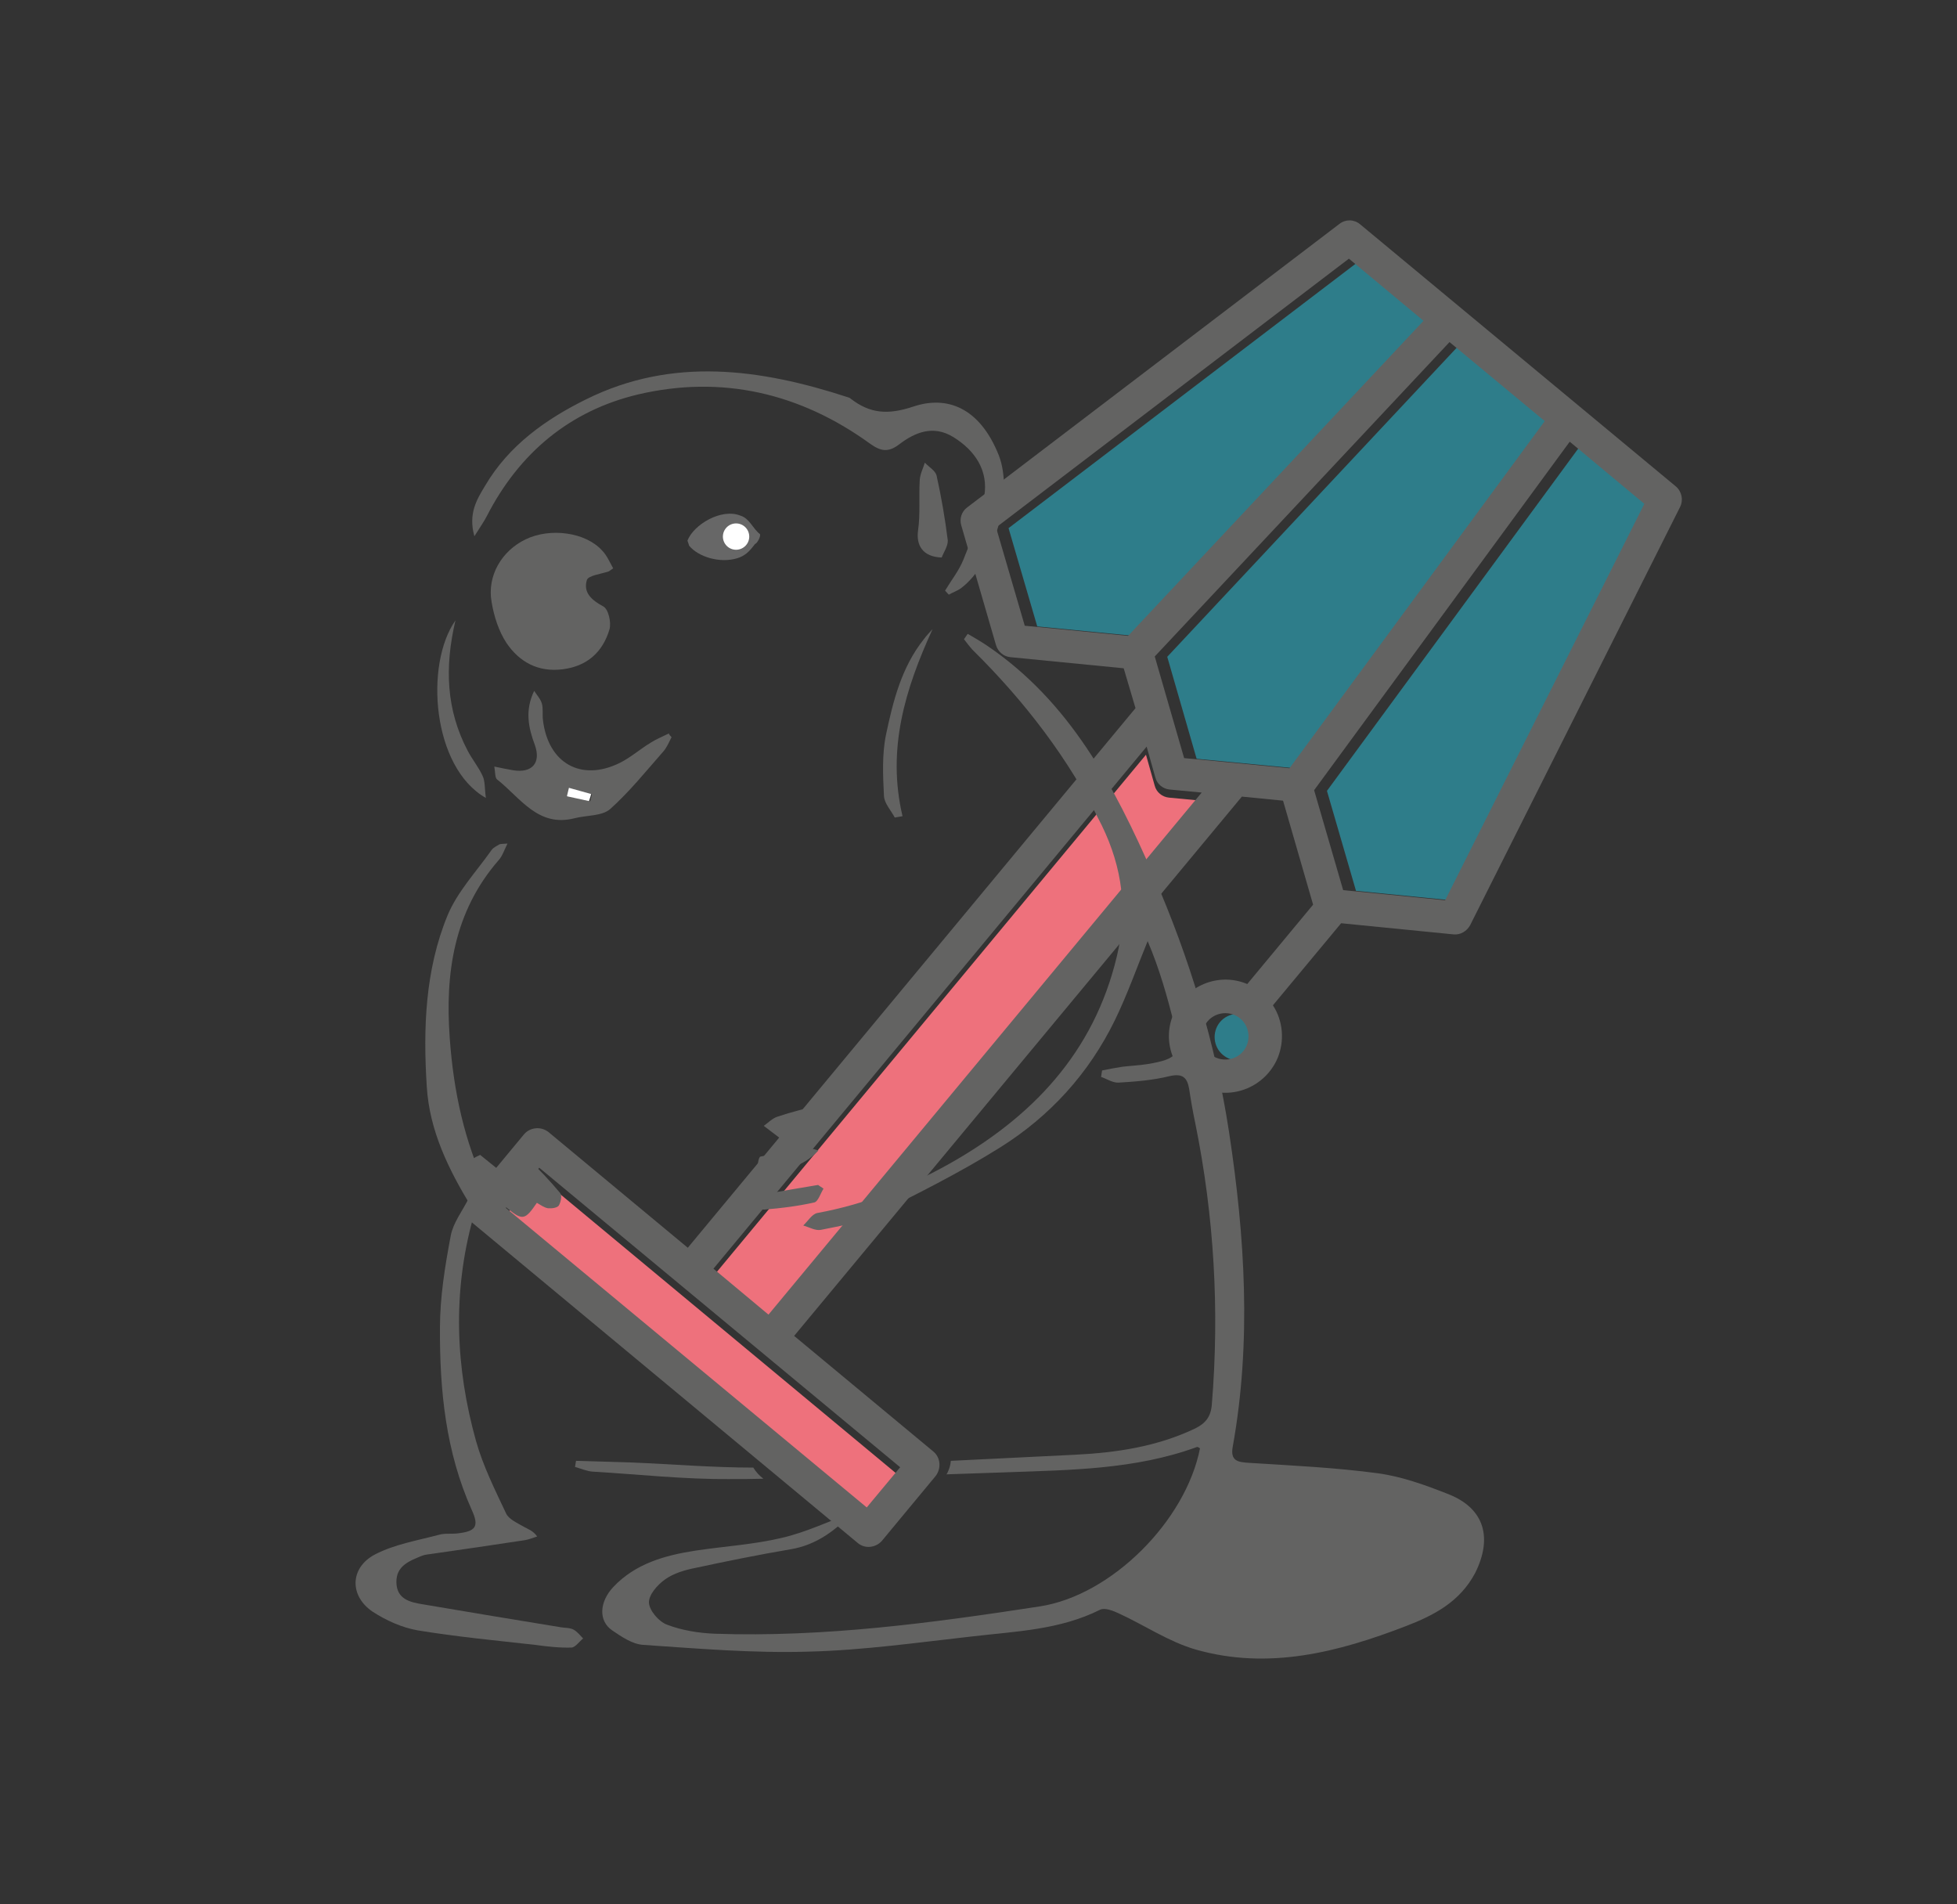 <?xml version="1.0" encoding="utf-8"?>
<!-- Generator: Adobe Illustrator 22.1.0, SVG Export Plug-In . SVG Version: 6.00 Build 0)  -->
<svg style="enable-background:new 0 0 579.6 563.9;" version="1.1" viewBox="0 0 579.6 563.9" x="0px"
     xmlns="http://www.w3.org/2000/svg" y="0px" xml:space="preserve">
<rect x="0" y="0" width="579.6" height="563.9" fill="#333333" stroke="none"/>
<style type="text/css">
	.st0{opacity:0.55;fill:#2BB9D2;}
	.st1{fill:#EE717C;}
	.st2{fill:#636362;}
	.st3{fill:#F0F0F1;}
	.st4{opacity:0.55;}
	.st5{fill:#2BB9D2;}
	.st6{fill:#D9072A;}
	.st7{opacity:0.54;fill:#2BB9D2;}
	.st8{fill:#676767;}
	.st9{fill:#FFFFFF;}
	.st10{fill:none;stroke:#FFFFFF;stroke-width:0.5;stroke-linecap:round;stroke-linejoin:round;stroke-miterlimit:10;}
	.st11{fill:#FFFFFF;stroke:#3E3E3E;stroke-width:5;stroke-miterlimit:10;}
	.st12{opacity:0.69;}
	.st13{fill:#070707;}
	.st14{fill:none;stroke:#FFFFFF;stroke-width:0.25;stroke-linecap:round;stroke-linejoin:round;stroke-miterlimit:10;}
	.st15{fill:none;stroke:#636362;stroke-width:2;stroke-linecap:round;stroke-linejoin:round;stroke-miterlimit:10;}
	.st16{fill:none;stroke:#636362;stroke-width:2;stroke-miterlimit:10;}
	.st17{fill:#636362;stroke:#636362;stroke-width:2;stroke-linecap:round;stroke-linejoin:round;stroke-miterlimit:10;}
	.st18{opacity:0.6;fill:#2BB9D2;}
	.st19{fill:#00A6C5;}
	.st20{fill:none;stroke:#EE717C;stroke-width:8;stroke-miterlimit:10;}
	.st21{fill:none;stroke:#444444;stroke-width:4;stroke-miterlimit:10;}
	.st22{fill:#FFFFFF;stroke:#454545;stroke-width:4;stroke-miterlimit:10;}
	.st23{opacity:0.57;fill:#2BB9D2;}
	.st24{fill:none;stroke:#636362;stroke-width:4;stroke-miterlimit:10;}
	.st25{fill:none;stroke:#636362;stroke-linecap:round;stroke-linejoin:round;stroke-miterlimit:10;}
	.st26{fill:none;stroke:#636362;stroke-miterlimit:10;}
	.st27{fill:none;stroke:#000000;stroke-miterlimit:10;}
	.st28{opacity:0.48;fill:#F09687;}
	.st29{opacity:0.46;fill:#00A6C5;}
	.st30{opacity:0.67;fill:#60B676;}
	.st31{fill:#FFFFFF;stroke:#636362;stroke-linecap:round;stroke-linejoin:round;stroke-miterlimit:10;}
	.st32{opacity:0.81;fill:#EE717C;}
	.st33{opacity:0.52;fill:#2BB9D2;}
</style>
    <g id="dessin">

		<rect class="st1" height="138.9" transform="matrix(0.639 -0.769 0.769 0.639 -231.432 303.996)" width="15.5"
              x="200.3" y="329"/>
        <path class="st1" d="M227.4,391.7l-16.3-13.6l128.3-154.6l2.6,9.2c0.5,1.9,2.2,3.3,4.2,3.5l9.5,0.9L227.4,391.7z"/>
        <polygon class="st0" points="385.6,227.7 354.4,224.7 345.7,194.5 432.9,101.4 461.1,124.8 	"/>
        <polygon class="st0" points="307.2,185.5 298.7,156.4 403.2,76.8 425.4,95.1 337.9,188.5 	"/>
        <path class="st0" d="M362.2,312.4c-2.9-2.4-3.3-6.8-0.9-9.7s6.8-3.3,9.7-0.9c2.9,2.4,3.3,6.8,0.9,9.7
		C369.5,314.5,365.2,314.9,362.2,312.4z"/>
        <polygon class="st0" points="401.6,263.8 393,234.2 468.7,131.1 490.8,149.5 431.8,266.8 	"/>
        <path class="st2" d="M497.6,150.1c1-2,0.5-4.5-1.2-6l-93.6-77.7c-1.8-1.5-4.3-1.5-6.1-0.1l-110.3,84c-1.6,1.2-2.3,3.3-1.7,5.3
		l10.3,35.5c0.6,1.9,2.2,3.3,4.2,3.5l33.6,3.3l3.5,11.8L203.7,369.5l-41.3-34.3c-2.2-1.7-5.4-1.4-7.2,0.7l-16,19.3
		c-1.7,2.2-1.3,5.3,0.8,7L254,456.9c2.1,1.8,5.2,1.5,7.1-0.5l16-19.3c1.7-2.2,1.5-5.4-0.6-7.2l-41.3-34.3l132.6-159.7l12.2,1.2
		l8.9,30.8l-19.5,23.5c-8.5-3.6-18.3,0.5-21.9,9s0.5,18.3,9,21.9s18.3-0.5,21.9-9c2.1-5.1,1.6-11-1.4-15.6l20.2-24.3l33.3,3.3
		c2,0.2,3.9-0.9,4.9-2.7L497.6,150.1z M381.9,227.5l-31.2-3l-8.7-30.1l87.3-93.1l28.2,23.4L381.9,227.5z M303.5,185.3l-8.5-29.1
		l104.5-79.6l22.1,18.4l-87.5,93.3L303.5,185.3z M256.7,446.4l-106.9-88.7l9.9-11.9l106.9,88.7L256.7,446.4z M227.6,389.3
		l-16.3-13.6l128.3-154.6l2.6,9.2c0.5,1.9,2.2,3.3,4.2,3.5l9.5,0.9L227.6,389.3z M358.5,312.2c-2.9-2.4-3.3-6.8-0.9-9.7
		c2.4-2.9,6.8-3.3,9.7-0.9c2.9,2.4,3.3,6.8,0.9,9.7C365.8,314.2,361.4,314.6,358.5,312.2z M397.8,263.6l-8.6-29.6l75.7-103.2
		l22.1,18.4l-59,117.4L397.8,263.6z"/>
        <g>
		<g>
			<path class="st8" d="M218.4,165.3c-5.2,1.6-11.6-0.4-14.3-3.7c0,0-0.2-0.7-0.5-1.5c1.8-4.7,10-9.7,15.7-7.4
				c2.7,0.8,3.6,3.8,5.8,5.5c0.2,0.7-0.8,2.7-1.5,2.9C221.9,163.4,220.6,164.6,218.4,165.3z"/>
		</g>
	</g>
        <g>
		<circle class="st9" cx="218" cy="158.9" r="3.9"/>
	</g>
        <path class="st2" d="M143.9,236.3c-15.9-9-18.2-39.5-9-52.6c-3.3,14-2.7,26.6,3.6,38.6c1.3,2.5,3.2,4.8,4.4,7.4
		C143.7,231.3,143.5,233.4,143.9,236.3"/>
        <path class="st9" d="M156.1,230.3c0,0,0.9,6.8,4.9,9.2l5.7,0.2l-1.4-9.1L156.1,230.3z"/>
        <path class="st9" d="M167.1,230.6l1.4,9.1l5.1,0.1c0,0,2.5-7,2.6-10C176.3,229.9,171.3,231.4,167.1,230.6z"/>
        <path class="st10" d="M371.6,481.7c0,0,8.8-25.3,35.5-38.8"/>
        <path class="st10" d="M389.4,486.5c0,0,8.8-25.3,35.5-38.8"/>
        <path class="st10" d="M346,480.3c0,0,10.6-28.7,43-43.7"/>
        <path class="st10" d="M362.7,441.9c0,0,36.2-3.7,68.5,22.8"/>
        <path class="st10" d="M351.7,454.1c0,0,36.2-3.7,68.5,22.8"/>
        <path class="st10" d="M342.9,470.4c0,0,32.5-4.8,59.8,13.4"/>
        <g>
		<path class="st2" d="M226.1,437.9c-1.2-0.9-2.2-2-3-3.3c-11.9,0-23.8-1-35.7-1.5c-5.6-0.2-11.2-0.3-16.8-0.5l-0.3,1.8
			c1.8,0.5,3.5,1.3,5.3,1.4c13.5,0.8,27,2.3,40.5,2.2C219.4,438,222.7,438,226.1,437.9z"/>
            <path class="st2" d="M429.3,442.6c-6.8-2.7-13.9-5.3-21.1-6.3c-12.6-1.7-25.5-2.3-38.2-3.1c-3.3-0.2-5.7-0.5-4.9-4.8
			c5.6-31.1,3.6-62.3-1.1-93.2c-4-26.2-11.7-51.5-22.4-76c-11.6-26.5-24.7-51.4-49.4-68.1c-1.8-1.2-3.7-2.3-5.6-3.4l-1.1,1.6
			c0.8,1,1.6,2.1,2.5,3.1c15.5,15.3,28.6,32.3,38.3,52c6.2,12.7,7.7,25.3,4.5,38.7c-6.8,28.7-25.3,48-50.3,61.9
			c-12.1,6.7-24.7,11.7-38.4,14.2c-1.6,0.3-2.8,2.4-4.2,3.7c1.7,0.5,3.6,1.6,5.2,1.3c5.3-1.1,10.8-1.9,15.6-4.2
			c12.7-6.3,25.5-12.7,37.5-20.2c14.7-9.2,26.3-21.9,34-37.7c3.7-7.6,6.5-15.6,9.7-23.4c3.5,8.2,5.8,16.4,7.9,24.8
			c2.2,8.6,1.1,10.1-7.9,11.6c-2.5,0.4-5,0.5-7.5,0.8c-2,0.3-4,0.7-6,1.1c-0.1,0.6-0.2,1.3-0.3,1.9c1.7,0.6,3.5,1.8,5.2,1.7
			c5-0.3,10.1-0.7,15-1.9c3.9-0.9,5.3,0.3,5.9,3.8c0.5,3.4,1.1,6.8,1.8,10.1c5.6,27.6,7.2,55.4,4.9,83.4c-0.3,3.6-1.9,5.5-4.9,7
			c-11.3,5.4-23.4,7.2-35.7,7.8c-12.2,0.6-24.5,1.2-36.7,1.8c-0.1,1.2-0.4,2.3-0.9,3.3c-0.1,0.3-0.2,0.5-0.4,0.7
			c5.9-0.2,11.7-0.4,17.6-0.6c19.1-0.7,38.3-0.8,56.6-7.5c0.2-0.1,0.6,0.2,0.9,0.4c-4.2,21.4-26.1,43.5-47.4,46.8
			c-31.9,4.9-63.9,9.2-96.3,8.1c-4.8-0.2-9.8-1-14.2-2.7c-2.4-0.9-5.2-4.2-5.3-6.5c-0.1-2.3,2.5-5.3,4.8-6.9c2.5-1.8,5.9-2.8,9-3.4
			c9.3-2,18.7-3.9,28.1-5.5c7.9-1.3,13.5-5.8,18.5-10.9c-6.9,2.5-13.7,5.8-21,7.5c-8.4,2-17.1,2.5-25.7,3.8
			c-9,1.4-17.7,3.8-24.3,10.8c-4.1,4.4-4.4,10-0.3,12.8c2.8,1.9,6,4.1,9.2,4.3c16.3,1.1,32.7,2.5,49,2c16.2-0.4,32.3-2.7,48.4-4.5
			c12.8-1.5,25.9-1.9,37.9-7.9c1.4-0.7,3.9,0.3,5.6,1.1c7.6,3.5,14.8,8.4,22.8,10.7c21.5,6.1,42.1,0.8,62.3-7
			c8.3-3.2,15.9-7.2,20.4-15.7C442,455.6,439.8,446.9,429.3,442.6z"/>
            <path class="st2" d="M140.6,356.1c-0.2,1.5-0.1,3.1-0.5,4.6c-6.1,22.1-5.2,44.3,0.9,66.1c2.1,7.4,5.6,14.4,8.9,21.4
			c0.8,1.7,3.3,2.8,5.2,3.9c1.2,0.7,2.7,1.1,4,2.9c-1.2,0.4-2.5,0.9-3.7,1.1c-9.1,1.4-18.2,2.7-27.2,4c-1.1,0.2-2.2,0.2-3.2,0.6
			c-3.6,1.5-7.7,2.9-7.6,7.9c0.1,5,4.1,5.9,7.9,6.5c13.6,2.3,27.3,4.6,40.9,6.8c1.2,0.2,2.6,0.1,3.7,0.7c1.1,0.6,1.9,1.7,2.8,2.6
			c-1.1,0.9-2.3,2.6-3.4,2.7c-3.6,0.1-7.2-0.3-10.8-0.8c-11.6-1.3-23.3-2.4-34.8-4.3c-4.6-0.8-9.3-2.9-13.3-5.5
			c-7-4.7-6.8-13.1,0.7-17c5.8-3,12.5-4.1,18.9-5.8c1.7-0.5,3.6-0.2,5.4-0.4c5.5-0.6,6.6-2,4.3-7c-7.7-17.2-9.5-35.4-9.4-53.9
			c0-9.1,1.5-18.3,3.2-27.3c0.7-3.7,3.3-7.1,5.1-10.6C139.2,355.6,139.9,355.9,140.6,356.1z"/>
            <path class="st2" d="M279.9,174.9c1.8-3,4.1-5.9,5.4-9.1c2.4-6.1,5.1-12.3,6.2-18.8c1.3-7.6-2.7-13.6-9.2-17.6
			c-5.9-3.6-11.3-1.4-16,2.2c-3.3,2.5-5.5,2-8.6-0.2c-20.7-15-43.9-20.4-68.7-14.6c-20.2,4.8-35.2,17.3-44.8,36
			c-0.8,1.6-1.9,3.1-3.7,6c-1.9-6.8,0.8-11,3.2-15c7-11.9,18-19.7,30-25.6c25.5-12.6,51.5-9,77.3-0.6c0.3,0.1,0.7,0.2,1,0.5
			c5.7,4.4,11,4.8,18.5,2.3c9.8-3.3,19.6,0.1,25.3,14.4c4.5,11.5-1.3,32-11.2,39.4c-1.1,0.8-2.4,1.2-3.6,1.9
			C280.6,175.7,280.3,175.3,279.9,174.9z"/>
            <path class="st2" d="M181.6,168.3c-1,0.7-1.1,0.8-1.3,0.9c-2.3,0.8-6.1,1.2-6.5,2.6c-1.1,3.7,1.4,5.9,4.9,7.8
			c1.5,0.8,2.4,4.8,1.8,6.8c-2,6.7-6.6,10.9-13.9,11.8c-7.3,0.9-12.8-2.2-16.6-7.8c-2.3-3.5-3.7-7.9-4.4-12.1
			c-1.4-7.8,3-15.2,10.1-18.6c7.3-3.5,17.7-2.1,22.6,3.3C179.7,164.4,180.6,166.5,181.6,168.3z"/>
            <path class="st2" d="M150.3,249.8c-1,2-1.5,3.7-2.6,4.9c-13.3,15.3-15.9,33.5-14.5,52.7c1.1,15.6,4.3,30.7,11.1,44.9
			c0.4,0.8,1,1.7,0.9,2.5c-0.3,1.8-0.9,3.5-1.4,5.2c-1.4-0.8-3.4-1.3-4.2-2.6c-6.7-11-12.4-22.5-13.2-35.6
			c-1.1-17.2-0.5-34.5,6.1-50.6c2.9-7.1,8.6-13.1,13.1-19.5c0.5-0.7,1.4-1.1,2.2-1.6C148.1,249.9,148.7,249.9,150.3,249.8z"/>
            <path class="st2" d="M198.9,218.3c-0.8,1.5-1.4,3.1-2.5,4.3c-5.1,5.8-10,11.9-15.7,17c-2.4,2.1-7,1.8-10.5,2.7
			c-10.9,2.8-16.1-6.1-23-11.5c-0.6-0.5-0.5-1.9-0.8-3.8c2.3,0.5,3.9,0.8,5.6,1.1c5.6,0.9,8.3-2.2,6.4-7.5c-1.9-5.1-3-10.2-0.2-16
			c0.8,1.2,1.9,2.4,2.3,3.8c0.4,1.5,0.1,3.2,0.3,4.8c1.5,12.8,11.3,18.4,22.8,12.7c3.2-1.6,5.9-4,9-5.9c1.7-1.1,3.7-1.9,5.5-2.8
			C198.2,217.6,198.5,217.9,198.9,218.3z M174.8,237.3c0.2-0.7,0.3-1.4,0.5-2.1c-2.3-0.6-4.5-1.3-6.8-1.9c-0.2,0.8-0.4,1.7-0.6,2.5
			C170.2,236.3,172.5,236.8,174.8,237.3z"/>
            <path class="st2" d="M142.2,342c3.1,2.5,6.1,4.9,10.1,8.2c-0.3-2.3-0.6-3.2-0.5-4.2c0-1.1,0.1-3.1,0.6-3.2
			c1.2-0.4,3.2-0.5,3.9,0.3c3.4,3.2,6.6,6.6,9.6,10.2c0.6,0.7,0.2,2.7-0.4,3.7c-0.5,0.7-2.1,0.9-3.2,0.8c-1.2-0.2-2.2-1-3.3-1.6
			c-3.5,5.1-4.2,5.4-9,1.4c-3.1-2.6-6-5.7-8.5-8.9c-1.1-1.4-1-3.7-1.4-5.6C140.8,342.7,141.5,342.3,142.2,342z"/>
            <path class="st2" d="M276.2,186.3c-8.1,17.7-13.6,35.5-8.9,55.4c-0.8,0.1-1.5,0.3-2.3,0.4c-1.1-2.1-3.1-4.2-3.2-6.4
			c-0.3-6-0.6-12.3,0.6-18.1c2.1-10,4.6-20,11.2-28.3C274.4,188.2,275.3,187.3,276.2,186.3z"/>
            <path class="st2" d="M278.9,165.1c-5.7-0.2-7.6-3.7-7-8c0.7-4.9,0.2-10,0.5-15c0.1-1.7,1-3.4,1.5-5.1c1.2,1.3,3.2,2.4,3.5,3.9
			c1.4,6.3,2.5,12.7,3.3,19.1C280.8,161.7,279.4,163.7,278.9,165.1z"/>
            <path class="st2" d="M230.8,336.9c-1.8-1.4-3.2-2.4-4.6-3.5c1.3-0.9,2.5-2.2,4-2.7c4.2-1.4,8.5-2.5,12.9-3.5
			c0.9-0.2,2.7,0.4,2.9,1c0.2,0.9-0.3,2.7-1,3.1C240.4,333.2,235.8,334.9,230.8,336.9z"/>
            <path class="st2" d="M243.9,352c-0.9,1.4-1.6,3.9-2.8,4.1c-4.9,1.1-9.9,1.7-14.8,2.1c-1,0.1-2-1.5-3.1-2.3
			c0.9-0.7,1.7-1.9,2.7-2.1c5.5-1.1,11-2,16.4-2.9C242.8,351.3,243.4,351.6,243.9,352z"/>
            <path class="st2" d="M242.4,340.7c-4.8,5.1-10.2,5.7-15.3,6.8c-0.7,0.1-2-1.3-2.5-2.3c-0.3-0.7,0.2-2.6,0.6-2.7
			C230.5,341.7,235.5,338.3,242.4,340.7z"/>
            <path class="st2" d="M167.6,347.9c-6.1-1.7-9.3-5.3-9.7-10.5C162.8,337.4,168,342.7,167.6,347.9z"/>
	</g>
</g>
    <g id="tracé">
</g>
</svg>
